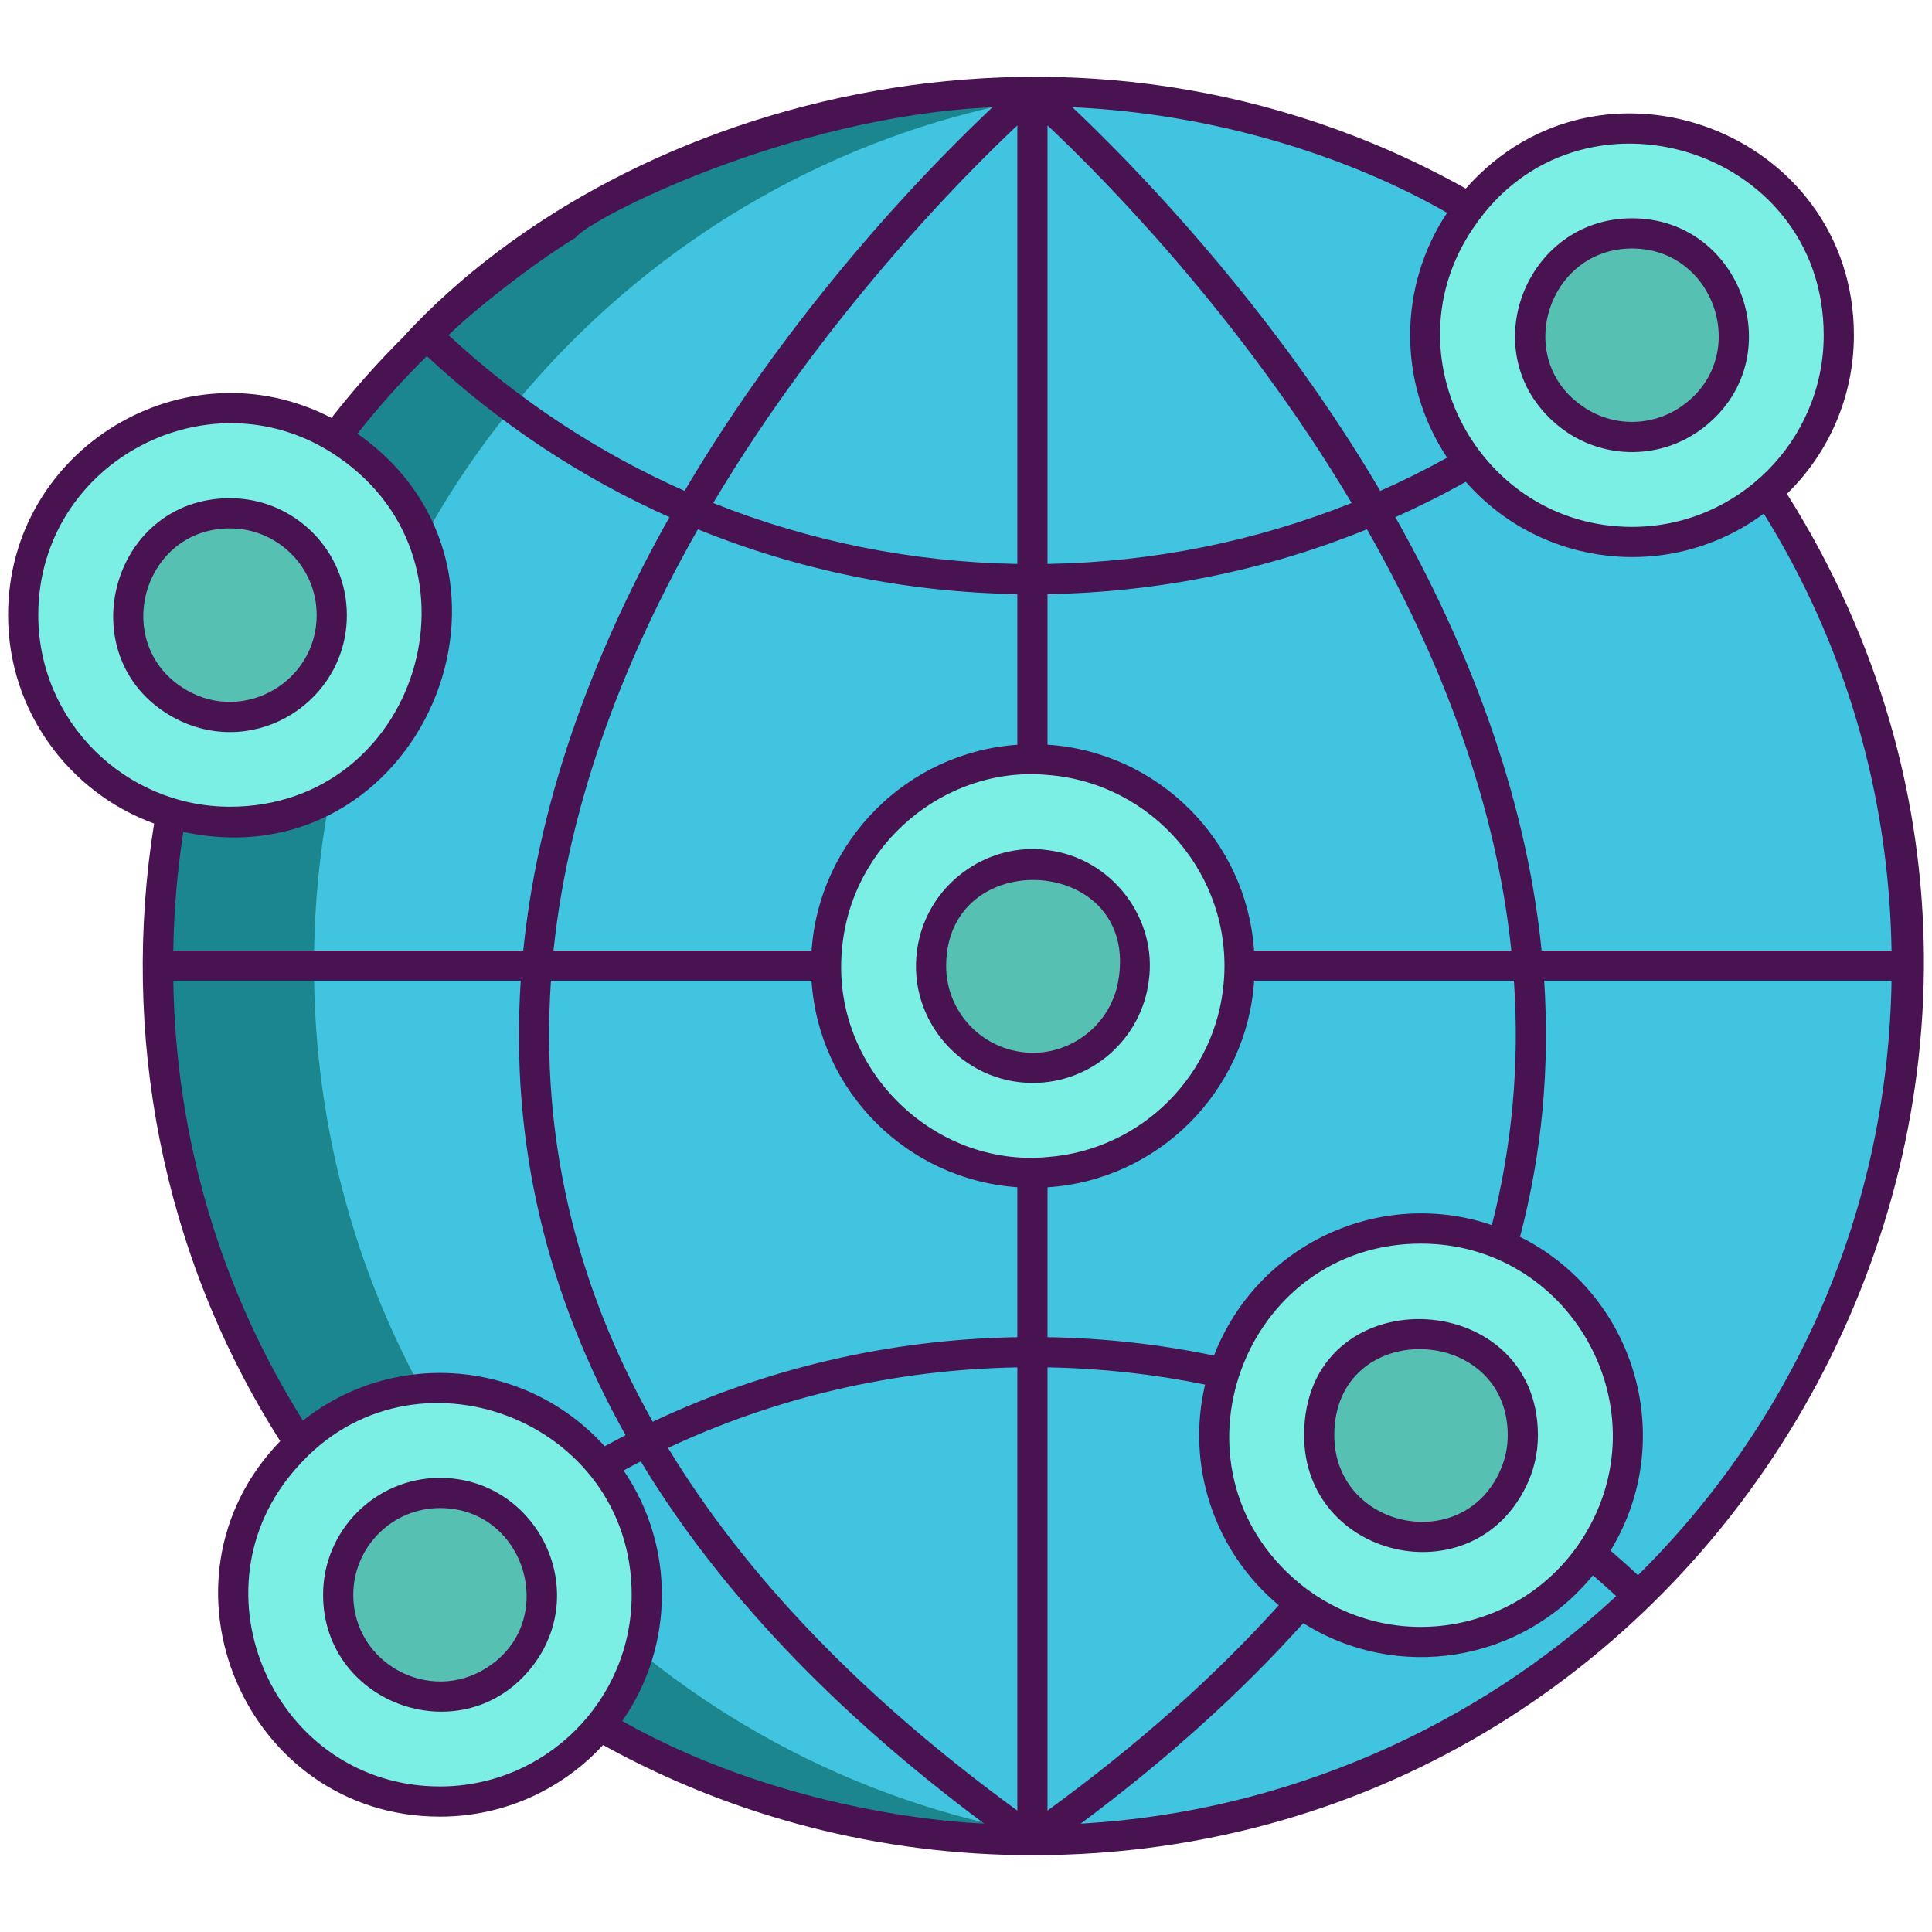 <?xml version="1.0" encoding="utf-8"?>
<!-- Generator: Adobe Illustrator 18.0.0, SVG Export Plug-In . SVG Version: 6.00 Build 0)  -->
<!DOCTYPE svg PUBLIC "-//W3C//DTD SVG 1.1//EN" "http://www.w3.org/Graphics/SVG/1.1/DTD/svg11.dtd">
<svg version="1.1" id="Layer_1" xmlns="http://www.w3.org/2000/svg" xmlns:xlink="http://www.w3.org/1999/xlink" x="0px" y="0px"
	 viewBox="0 0 256 256" style="enable-background:new 0 0 256 256;" xml:space="preserve">
<style type="text/css">
	.st0{fill:#1C868E;}
	.st1{fill:#40C4DF;}
	.st2{fill:#FFFFFF;}
	.st3{fill:#D8D6D7;}
	.st4{fill:#F85252;}
	.st5{fill:#7BEFE4;}
	.st6{fill:#56C1B3;}
	.st7{fill:#491352;}
	.st8{fill:#41C4DF;}
	.st9{fill:#D73735;}
	.st10{fill:#EDAF85;}
	.st11{fill:#F7C09A;}
	.st12{fill:#1B868E;}
	.st13{fill:none;stroke:#491352;stroke-width:4;stroke-linecap:round;stroke-linejoin:round;stroke-miterlimit:10;}
	.st14{fill:none;stroke:#491352;stroke-width:4;stroke-miterlimit:10;}
</style>
<g id="XMLID_371_">
	<path id="XMLID_621_" class="st0" d="M252.671,127.954c0,32.82-13.65,62.46-35.59,83.54c-19.6,18.85-45.83,30.86-74.84,32.2
		c-1.8,0.09-3.62,0.13-5.44,0.13c-31.16,0-59.46-12.31-80.28-32.33c-21.94-21.08-35.59-50.72-35.59-83.54s13.65-62.46,35.59-83.54
		c20.82-20.02,49.12-32.33,80.28-32.33c1.94,0,3.87,0.05,5.79,0.14c0.01-0.01,0.01-0.01,0.02,0c28.86,1.43,54.95,13.42,74.47,32.19
		C239.021,65.494,252.671,95.134,252.671,127.954z"/>
	<path id="XMLID_619_" class="st1" d="M252.671,127.954c0,32.82-13.65,62.46-35.59,83.54c-19.6,18.85-45.83,30.86-74.84,32.2
		c-25.11-3.31-47.69-14.72-65.05-31.56c-21.94-21.22-35.59-51.08-35.59-84.15c0-33.06,13.65-62.92,35.59-84.15
		c17.44-16.91,40.15-28.35,65.4-31.61c0.01-0.01,0.01-0.01,0.02,0c28.86,1.43,54.95,13.42,74.47,32.19
		C239.021,65.494,252.671,95.134,252.671,127.954z"/>
	<circle id="XMLID_225_" class="st5" cx="216.251" cy="44.416" r="27.395"/>
	<path id="XMLID_1228_" class="st6" d="M216.251,57.907c-7.439,0-13.492-6.052-13.492-13.492s6.052-13.491,13.492-13.491
		s13.491,6.052,13.491,13.491S223.69,57.907,216.251,57.907z"/>
	<circle id="XMLID_1280_" class="st5" cx="136.86" cy="128.003" r="27.395"/>
	<path id="XMLID_1279_" class="st6" d="M136.86,141.494c-7.439,0-13.492-6.052-13.492-13.492c0-7.439,6.052-13.491,13.492-13.491
		s13.491,6.052,13.491,13.491C150.351,135.442,144.299,141.494,136.86,141.494z"/>
	<circle id="XMLID_1283_" class="st5" cx="30.471" cy="81.502" r="27.395"/>
	<path id="XMLID_1282_" class="st6" d="M30.471,94.993c-7.439,0-13.492-6.052-13.492-13.492c0-7.439,6.052-13.491,13.492-13.491
		s13.491,6.052,13.491,13.491C43.961,88.94,37.91,94.993,30.471,94.993z"/>
	<circle id="XMLID_1289_" class="st5" cx="188.293" cy="190.18" r="27.395"/>
	<path id="XMLID_1287_" class="st6" d="M188.293,203.672c-7.439,0-13.492-6.052-13.492-13.492s6.052-13.491,13.492-13.491
		s13.491,6.052,13.491,13.491S195.732,203.672,188.293,203.672z"/>
	<circle id="XMLID_1293_" class="st5" cx="58.301" cy="211.317" r="27.395"/>
	<path id="XMLID_1292_" class="st6" d="M58.301,224.809c-7.439,0-13.492-6.052-13.492-13.492s6.052-13.491,13.492-13.491
		s13.491,6.052,13.491,13.491S65.74,224.809,58.301,224.809z"/>
	<g id="XMLID_433_">
		<path id="XMLID_434_" class="st7" d="M236.781,65.434c5.47-5.34,8.87-12.79,8.87-21.02c0-26.872-33.517-39.736-51.43-19.43
			C143.204-3.564,83.155,12.583,53.641,44.414l0.02,0.02c-3.5,3.47-6.76,7.12-9.74,10.94c-19.357-10.039-42.85,4.063-42.85,26.13
			c0,12.68,8.07,23.51,19.35,27.62c-4.447,27.671,0.899,56.994,16.71,81.83c-17.957,18.591-4.579,49.76,21.17,49.76
			c8.54,0,16.24-3.66,21.61-9.49c17.24,9.53,36.71,14.6,56.89,14.6C229.043,245.824,286.075,143.729,236.781,65.434z
			 M250.641,125.954h-46.37c-2.16-21.38-10.2-41.13-19.38-57.43c3.17-1.41,6.29-2.97,9.33-4.68
			c10.147,11.524,27.325,13.234,39.49,4.21C244.421,85.284,250.301,105.124,250.641,125.954z M197.681,162.334
			c-14.675-5.024-31.091,2.448-36.82,17.29c-7.2-1.5-14.58-2.32-22.06-2.44v-19.86c14.66-0.95,26.42-12.71,27.38-27.37h34.42
			C201.358,140.914,200.381,151.8,197.681,162.334z M210.281,202.874c-7.779,13.469-25.897,16.993-38.2,6.84
			c-18.34-15.267-7.377-44.93,16.21-44.93C207.858,164.784,220.021,186.088,210.281,202.874z M195.221,30.194h0.01
			c13.817-20.633,46.42-10.802,46.42,14.22c0,13.953-11.363,25.4-25.4,25.4C196.056,69.814,183.736,47.089,195.221,30.194z
			 M142.131,14.204c0.02,0,0.04,0,0.07,0.01c18.4,0.837,36.099,6.287,49.55,13.98c-6.399,9.598-6.667,22.418,0,32.45
			c-2.89,1.6-5.84,3.07-8.86,4.4c-3.4-5.76-6.9-11.05-10.28-15.77c-12.01-16.78-24.36-29.24-30.51-35.06
			C142.111,14.214,142.121,14.214,142.131,14.204z M138.801,16.614c7.34,6.91,25.51,25.22,40.3,50.03
			c-12.68,5.07-26.3,7.84-40.3,8.08V16.614z M138.801,78.724c14.71-0.24,29.02-3.18,42.33-8.59c9.35,16.43,17,35.48,19.13,55.82
			h-34.09c-1-14.62-12.74-26.33-27.37-27.28V78.724z M94.505,66.646c14.797-24.819,32.964-43.131,40.296-50.03v58.108
			C120.802,74.484,107.184,71.715,94.505,66.646z M134.801,78.724v19.96c-14.58,1.01-26.26,12.69-27.26,27.27h-34.2
			c2.129-20.346,9.789-39.392,19.133-55.819C105.783,75.545,120.092,78.484,134.801,78.724z M76.311,31.464
			c1.572-2.358,28.152-16.024,55.09-17.25c0.03-0.01,0.05-0.01,0.07-0.01c0.01,0.01,0.02,0.01,0.03,0.01c0.002,0,0.003,0,0.005,0
			c-14.761,13.95-29.701,32.022-40.794,50.83l0,0c-11.38-5.04-21.94-11.97-31.27-20.63C62.445,41.41,70.276,35.146,76.311,31.464z
			 M56.561,47.184c9.59,8.95,20.45,16.12,32.149,21.34c-9.177,16.302-17.208,36.045-19.376,57.43H22.961
			c0.08-5.31,0.53-10.56,1.33-15.72c31.26,6.72,49.091-34.459,23.07-52.77C50.191,53.884,53.261,50.444,56.561,47.184z
			 M5.071,81.504c0-20.519,23.206-32.519,39.86-20.86c20.385,14.125,10.378,46.25-14.46,46.25
			C16.592,106.894,5.071,95.608,5.071,81.504z M22.961,129.954h46.041c-1.416,21.52,3.472,41.629,13.891,60.219
			c-0.526,0.276-1.199,0.616-2.772,1.471c-10.395-11.535-27.907-12.971-39.98-3.41C29.271,170.914,23.301,150.944,22.961,129.954z
			 M58.301,236.714c-21.87,0-33.514-26.089-18.91-42.32c15.306-17.347,44.31-6.303,44.31,16.92
			C83.701,225.344,72.273,236.714,58.301,236.714z M82.451,228.044c6.937-9.955,7.009-23.17,0.18-33.2
			c0.76-0.42,1.519-0.819,2.279-1.199c10.293,17.048,25.49,33.081,45.492,47.989C130.302,241.616,105.526,241.048,82.451,228.044z
			 M134.801,239.914c-20.457-14.928-35.917-30.984-46.283-48.053c14.348-6.728,30.056-10.397,46.283-10.677V239.914z
			 M134.801,177.184c-16.939,0.28-33.348,4.139-48.307,11.208C76.14,169.99,71.612,150.48,73.005,129.954h34.526
			c0.96,14.62,12.66,26.35,27.27,27.36V177.184z M111.551,125.954c1.134-14.164,13.834-24.529,27.25-23.27
			c13.873,1.05,24.466,13.243,23.37,27.27c-0.94,12.45-10.92,22.42-23.37,23.36C123.665,154.732,110.175,141.549,111.551,125.954z
			 M138.801,181.184c7.08,0.12,14.06,0.89,20.88,2.28c-2.536,10.739,1.173,22.053,9.76,29.24c-8.5,9.44-18.72,18.52-30.64,27.21
			V181.184z M143.531,241.624c-0.098,0.012-0.199,0.01-0.32,0.01c11.4-8.5,21.23-17.36,29.48-26.56
			c12.41,7.825,28.904,5.281,38.38-6.34c1.04,0.9,2.07,1.82,3.09,2.76C195.492,228.828,170.341,240.052,143.531,241.624z
			 M217.041,208.724c-1.19-1.12-2.41-2.21-3.64-3.26c8.939-14.657,3.416-33.877-11.99-41.58c2.929-11.141,3.95-22.48,3.2-33.93
			h46.03C250.151,159.844,238.261,187.684,217.041,208.724z"/>
		<path id="XMLID_643_" class="st7" d="M206.171,56.164c5.519,4.745,13.637,5.027,19.48,0.55c11.825-9.063,5.233-27.79-9.4-27.79
			C202.066,28.924,195.183,46.792,206.171,56.164z M216.251,32.924c11.008,0,15.732,14.187,6.83,20.72
			c-3.984,2.962-9.503,3.057-13.61,0.03C200.525,47.249,205.201,32.924,216.251,32.924z"/>
		<path id="XMLID_1424_" class="st7" d="M152.221,129.954c1.147-8.157-4.771-16.241-13.42-17.31
			c-7.999-1.125-16.142,4.608-17.29,13.31c-1.25,9.299,6.034,17.54,15.35,17.54C144.669,143.494,151.264,137.642,152.221,129.954z
			 M134.801,139.304c-5.466-0.994-9.43-5.779-9.43-11.3c0-16.263,25.717-14.701,22.81,1.95
			C147.075,136.403,140.825,140.473,134.801,139.304z"/>
		<path id="XMLID_1435_" class="st7" d="M45.961,81.504c0-8.525-6.933-15.49-15.49-15.49c-16.131,0-21.563,21.869-7,29.31
			C33.97,100.573,45.961,92.861,45.961,81.504z M24.671,91.414c-10.113-5.931-5.839-21.4,5.8-21.4c6.273,0,11.49,5.095,11.49,11.49
			C41.961,90.322,32.336,95.919,24.671,91.414z"/>
		<path id="XMLID_1438_" class="st7" d="M172.801,190.184c0,16.279,22.206,21.553,29.41,6.78c1.01-2.05,1.57-4.35,1.57-6.78
			C203.781,170.161,172.801,169.151,172.801,190.184z M199.781,190.184c0,1.63-0.34,3.18-0.96,4.59
			c-4.979,11.433-22.02,7.731-22.02-4.59C176.801,174.627,199.781,175.301,199.781,190.184z"/>
		<path id="XMLID_1491_" class="st7" d="M58.301,195.824c-8.574,0-15.49,6.983-15.49,15.49c0,14.686,18.818,21.223,27.84,9.34
			c1.876,1.353,1.499,1.089,0.01-0.01C78.416,210.356,70.921,195.824,58.301,195.824z M64.461,221.004
			c-7.523,4.817-17.65-0.557-17.65-9.69c0-6.262,5.101-11.49,11.49-11.49C69.703,199.824,74.159,214.901,64.461,221.004z"/>
	</g>
</g>
</svg>
